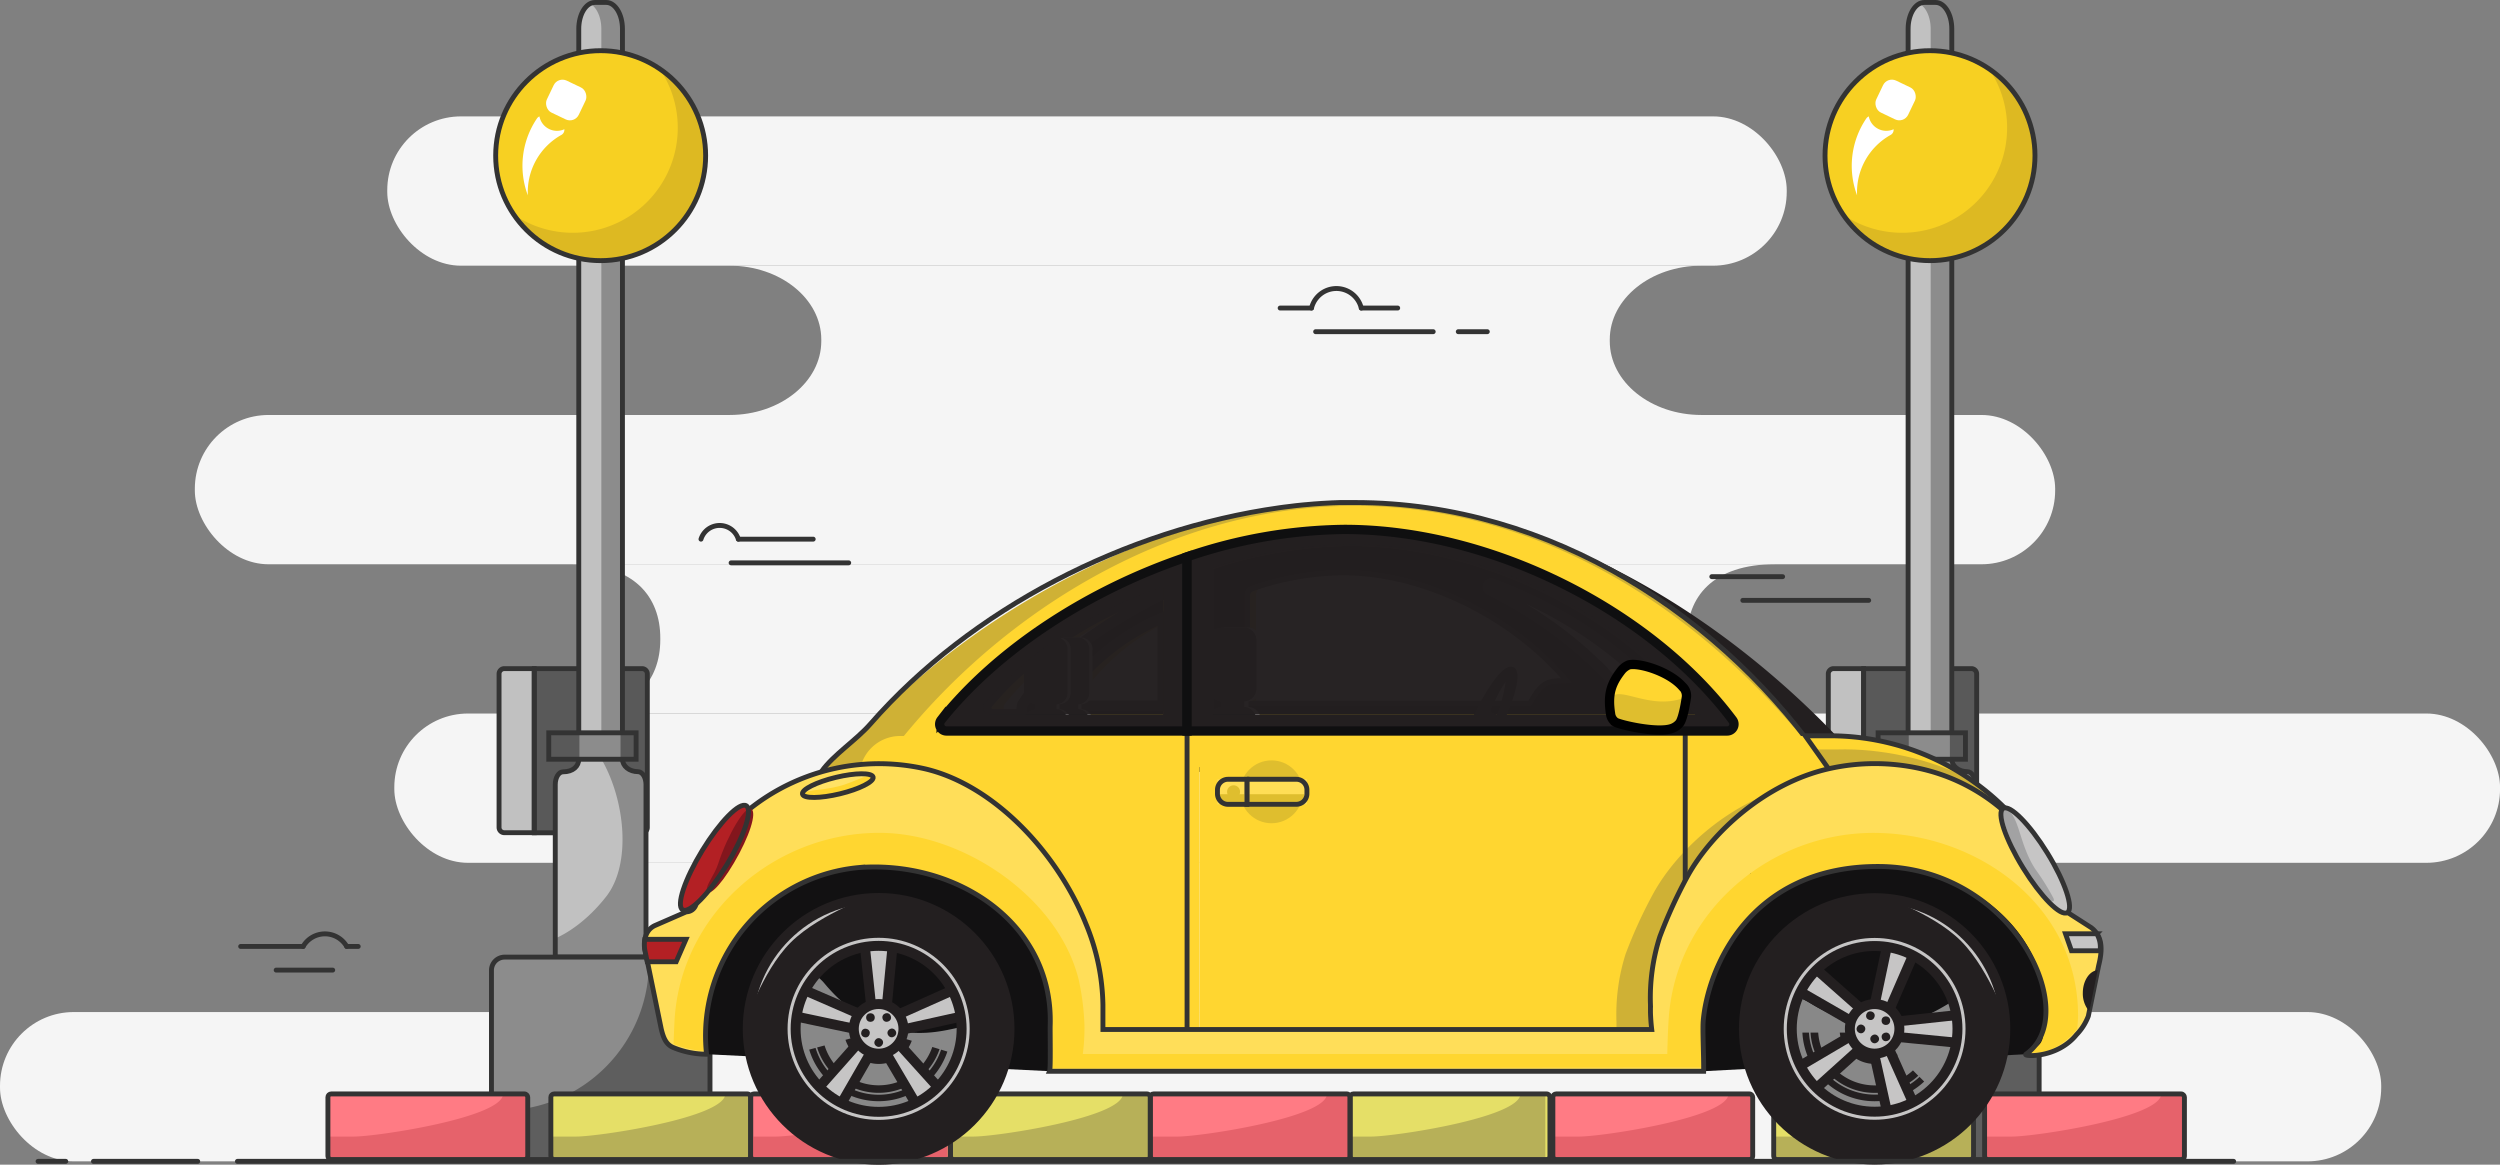 <svg xmlns="http://www.w3.org/2000/svg" viewBox="0 0 510.57 237.86"><rect x="0" y="0" width="510.57" height="237.86" fill="#808080" stroke="none"/><defs><style>.cls-1{fill:#f5f5f5;}.cls-2{fill:#595959;}.cls-3{fill:#c1c1c1;}.cls-26,.cls-28,.cls-31,.cls-33,.cls-35,.cls-36,.cls-4{fill:none;}.cls-36,.cls-4{stroke:#333;}.cls-17,.cls-26,.cls-28,.cls-31,.cls-33,.cls-35,.cls-36,.cls-4{stroke-miterlimit:10;}.cls-5{fill:#8c8c8c;}.cls-6{fill:#f7d022;}.cls-7{fill:#ddb922;}.cls-8{fill:#5e5e5e;}.cls-17,.cls-9{fill:#fff;}.cls-10{fill:#e5df67;}.cls-11{fill:#ff7b84;}.cls-12{fill:#b7b058;}.cls-13{fill:#e6626b;}.cls-14,.cls-29{fill:#231f20;}.cls-15{fill:#cfb135;}.cls-16{fill:#ffd630;}.cls-17,.cls-26,.cls-33,.cls-35{stroke:#231f20;}.cls-17{stroke-width:2.16px;}.cls-18{fill:#ffde59;}.cls-19{fill:#121112;}.cls-20{fill:#c6c5c5;}.cls-21{fill:#a2a2a3;}.cls-22{fill:#b32024;}.cls-23{fill:#83161d;}.cls-24{fill:#ffe266;}.cls-25{fill:#0f0f10;}.cls-26{stroke-width:2.19px;}.cls-27{fill:#1d1d1d;}.cls-28{stroke:#0f0f10;}.cls-28,.cls-31{stroke-width:1.9px;}.cls-29{opacity:0.98;}.cls-30{fill:#dfbe2e;}.cls-31{stroke:#000;}.cls-32{fill:#ffde56;}.cls-33{stroke-width:2.03px;}.cls-34{fill:#888;}.cls-35{stroke-width:2.03px;}.cls-36{stroke-linecap:round;}</style></defs><title>Asset 1</title><g id="Layer_2" data-name="Layer 2"><g id="Layer_1-2" data-name="Layer 1"><rect class="cls-1" y="206.69" width="486.31" height="30.49" rx="15.06" ry="15.06"/><rect class="cls-1" x="80.53" y="145.72" width="430.05" height="30.49" rx="15.06" ry="15.06"/><rect class="cls-1" x="39.79" y="84.75" width="379.93" height="30.49" rx="15.06" ry="15.06"/><path class="cls-1" d="M394.31,206.69H114.79c9.59,0,17.36-6.75,17.36-15.08v-.33c0-8.33-7.78-15.08-17.36-15.08H394.31c-9.59,0-17.36,6.75-17.36,15.08v.33C377,199.94,384.72,206.69,394.31,206.69Z"/><rect class="cls-1" x="79.09" y="23.77" width="285.81" height="30.49" rx="15.06" ry="15.06"/><path class="cls-1" d="M347.49,84.75H149c10.34,0,18.73-6.75,18.73-15.08v-.33c0-8.33-8.39-15.08-18.73-15.08H347.49c-10.35,0-18.73,6.75-18.73,15.08v.33C328.75,78,337.14,84.75,347.49,84.75Z"/><path class="cls-1" d="M362.53,145.72H116.85c12.8,0,18-6.75,18-15.08v-.33c0-8.33-5.21-15.08-18-15.08H362.53c-12.81,0-18,6.75-18,15.08v.33C344.52,139,349.73,145.72,362.53,145.72Z"/><path class="cls-2" d="M132.2,137.63V169a1.08,1.08,0,0,1-1.08,1.08h-22V136.55h22A1.08,1.08,0,0,1,132.2,137.63Z"/><path class="cls-3" d="M109.1,136.55v33.51H103a1.08,1.08,0,0,1-1.08-1.08V137.63a1.08,1.08,0,0,1,1.08-1.08Z"/><path class="cls-4" d="M132.2,137.63V169a1.08,1.08,0,0,1-1.08,1.08h-22V136.55h22A1.08,1.08,0,0,1,132.2,137.63Z"/><path class="cls-4" d="M109.1,136.55v33.51H103a1.08,1.08,0,0,1-1.08-1.08V137.63a1.08,1.08,0,0,1,1.08-1.08Z"/><path class="cls-3" d="M131.93,160.23v35.23H113.4V160.23c0-1.44.71-2.6,1.59-2.6h0c.88,0,3.21-1.16,3.21-2.6V5.9c0-3,1.48-5.4,3.3-5.4h2.32c1.82,0,3.3,2.42,3.3,5.4V155c0,1.44,2.33,2.6,3.21,2.6h0C131.22,157.63,131.93,158.8,131.93,160.23Z"/><path class="cls-5" d="M130.34,157.63h0c-.88,0-3.21-1.16-3.21-2.6V5.9c0-3-1.48-5.4-3.3-5.4h-2.32a2.16,2.16,0,0,0-1,.26c1.33.69,2.3,2.74,2.3,5.15V155c4.91,8.45,6.17,21.47,1,28.09s-10.44,8.56-10.44,8.56v3.79h18.53V160.23C131.93,158.8,131.22,157.63,130.34,157.63Z"/><path class="cls-4" d="M131.93,160.23v35.23H113.4V160.23c0-1.44.71-2.6,1.59-2.6h0c2.07,0,3.21-1.16,3.21-2.6V5.9c0-3,1.48-5.4,3.3-5.4h2.32c1.82,0,3.3,2.42,3.3,5.4V155c0,1.44,1.36,2.6,3.21,2.6h0C131.22,157.63,131.93,158.8,131.93,160.23Z"/><circle class="cls-6" cx="122.67" cy="31.79" r="21.44"/><path class="cls-7" d="M134.72,14.06a21.44,21.44,0,0,1-29.78,29.78,21.44,21.44,0,1,0,29.78-29.78Z"/><circle class="cls-4" cx="122.67" cy="31.79" r="21.44"/><path class="cls-5" d="M145,198.17V236.8H100.37V198.17a2.7,2.7,0,0,1,2.7-2.7h39.18A2.7,2.7,0,0,1,145,198.17Z"/><path class="cls-8" d="M142.26,195.46h-9.73v1.08a30.27,30.27,0,0,1-30.27,30.27h-1.89v10H145V198.17A2.7,2.7,0,0,0,142.26,195.46Z"/><path class="cls-4" d="M145,198.17V236.8H100.37V198.17a2.7,2.7,0,0,1,2.7-2.7h39.18A2.7,2.7,0,0,1,145,198.17Z"/><rect class="cls-5" x="112.07" y="149.66" width="17.84" height="5.4"/><rect class="cls-2" x="112.07" y="149.66" width="6.26" height="5.4"/><rect class="cls-2" x="126.73" y="149.66" width="3.13" height="5.4"/><rect class="cls-4" x="112.07" y="149.66" width="17.84" height="5.4"/><rect class="cls-9" x="112.02" y="16.82" width="7.23" height="7.23" rx="2" ry="2" transform="translate(20.17 -47.95) rotate(25.59)"/><path class="cls-9" d="M112.17,26.36h0a3.61,3.61,0,0,1-2-2.59,1.2,1.2,0,0,0-.52.44A17.23,17.23,0,0,0,107.8,39.9a13.37,13.37,0,0,1,6.88-12.36,1.2,1.2,0,0,0,.58-1.15A3.61,3.61,0,0,1,112.17,26.36Z"/><path class="cls-2" d="M403.69,137.63V169a1.08,1.08,0,0,1-1.08,1.08h-22V136.55h22A1.08,1.08,0,0,1,403.69,137.63Z"/><path class="cls-3" d="M380.59,136.55v33.51h-6.12a1.08,1.08,0,0,1-1.08-1.08V137.63a1.08,1.08,0,0,1,1.08-1.08Z"/><path class="cls-4" d="M403.69,137.63V169a1.08,1.08,0,0,1-1.08,1.08h-22V136.55h22A1.08,1.08,0,0,1,403.69,137.63Z"/><path class="cls-4" d="M380.59,136.55v33.51h-6.12a1.08,1.08,0,0,1-1.08-1.08V137.63a1.08,1.08,0,0,1,1.08-1.08Z"/><path class="cls-3" d="M403.42,160.23v35.23H384.89V160.23c0-1.44.71-2.6,1.59-2.6h0c.88,0,3.21-1.16,3.21-2.6V5.9c0-3,1.48-5.4,3.3-5.4h2.32c1.82,0,3.3,2.42,3.3,5.4V155c0,1.44,2.33,2.6,3.21,2.6h0C402.71,157.63,403.42,158.8,403.42,160.23Z"/><path class="cls-5" d="M401.83,157.63h0c-.88,0-3.21-1.16-3.21-2.6V5.9c0-3-1.48-5.4-3.3-5.4H393a2.16,2.16,0,0,0-1,.26c1.33.69,2.3,2.74,2.3,5.15V155c4.91,8.45,6.17,21.47,1,28.09s-10.44,8.56-10.44,8.56v3.79h18.53V160.23C403.42,158.8,402.71,157.63,401.83,157.63Z"/><path class="cls-4" d="M403.42,160.23v35.23H384.89V160.23c0-1.44.71-2.6,1.59-2.6h0c2.07,0,3.21-1.16,3.21-2.6V5.9c0-3,1.48-5.4,3.3-5.4h2.32c1.82,0,3.3,2.42,3.3,5.4V155c0,1.44,1.36,2.6,3.21,2.6h0C402.71,157.63,403.42,158.8,403.42,160.23Z"/><circle class="cls-6" cx="394.16" cy="31.79" r="21.44"/><path class="cls-7" d="M406.21,14.06a21.44,21.44,0,0,1-29.78,29.78,21.44,21.44,0,1,0,29.78-29.78Z"/><circle class="cls-4" cx="394.16" cy="31.79" r="21.44"/><path class="cls-5" d="M416.45,198.17V236.8H371.86V198.17a2.7,2.7,0,0,1,2.7-2.7h39.18A2.7,2.7,0,0,1,416.45,198.17Z"/><path class="cls-8" d="M413.75,195.46H404v1.08a30.27,30.27,0,0,1-30.27,30.27h-1.89v10h44.59V198.17A2.7,2.7,0,0,0,413.75,195.46Z"/><path class="cls-4" d="M416.45,198.17V236.8H371.86V198.17a2.7,2.7,0,0,1,2.7-2.7h39.18A2.7,2.7,0,0,1,416.45,198.17Z"/><rect class="cls-5" x="383.56" y="149.66" width="17.84" height="5.4"/><rect class="cls-2" x="383.56" y="149.66" width="6.26" height="5.4"/><rect class="cls-2" x="398.22" y="149.66" width="3.13" height="5.4"/><rect class="cls-4" x="383.56" y="149.66" width="17.84" height="5.4"/><rect class="cls-9" x="383.51" y="16.82" width="7.23" height="7.23" rx="2" ry="2" transform="translate(46.81 -165.22) rotate(25.59)"/><path class="cls-9" d="M383.66,26.36h0a3.61,3.61,0,0,1-2-2.59,1.2,1.2,0,0,0-.52.44,17.23,17.23,0,0,0-1.87,15.69,13.37,13.37,0,0,1,6.88-12.36,1.2,1.2,0,0,0,.58-1.15A3.61,3.61,0,0,1,383.66,26.36Z"/><rect class="cls-10" x="112.5" y="223.41" width="40.81" height="13.39" rx="0.66" ry="0.66"/><rect class="cls-11" x="153.3" y="223.41" width="40.81" height="13.39" rx="0.66" ry="0.66"/><path class="cls-12" d="M152.74,223.41h-4.62c0,4.81-25.69,8.71-30.5,8.71h-5.26v4.25a.43.43,0,0,0,.43.43h40a.43.43,0,0,0,.43-.43V223.84A.43.43,0,0,0,152.74,223.41Z"/><rect class="cls-10" x="194.11" y="223.41" width="40.81" height="13.39" rx="0.66" ry="0.66"/><rect class="cls-11" x="234.92" y="223.41" width="40.81" height="13.39" rx="0.66" ry="0.66"/><rect class="cls-10" x="275.73" y="223.41" width="40.81" height="13.39" rx="0.66" ry="0.66"/><rect class="cls-11" x="317.14" y="223.41" width="40.81" height="13.39" rx="0.66" ry="0.66"/><rect class="cls-4" x="112.5" y="223.41" width="40.81" height="13.39" rx="0.66" ry="0.66"/><path class="cls-13" d="M193.55,223.41h-4.62c0,4.81-25.69,8.71-30.5,8.71h-5.26v4.25a.43.43,0,0,0,.43.43h40a.43.43,0,0,0,.43-.43V223.84A.43.43,0,0,0,193.55,223.41Z"/><path class="cls-12" d="M233.93,223.41h-4.62c0,4.81-25.69,8.71-30.5,8.71h-5.26v4.25a.43.43,0,0,0,.43.43h40a.43.43,0,0,0,.43-.43V223.84A.43.43,0,0,0,233.93,223.41Z"/><path class="cls-12" d="M315.12,223.41H310.5c0,4.81-25.69,8.71-30.5,8.71h-5.26v4.25a.43.43,0,0,0,.43.43h40a.43.43,0,0,0,.43-.43V223.84A.43.43,0,0,0,315.12,223.41Z"/><path class="cls-13" d="M275.59,223.41H271c0,4.81-25.69,8.71-30.5,8.71h-5.26v4.25a.43.43,0,0,0,.43.43h40a.43.43,0,0,0,.43-.43V223.84A.43.43,0,0,0,275.59,223.41Z"/><path class="cls-13" d="M357.63,223.41H353c0,4.81-25.69,8.71-30.5,8.71h-5.26v4.25a.43.43,0,0,0,.43.43h40a.43.43,0,0,0,.43-.43V223.84A.43.43,0,0,0,357.63,223.41Z"/><rect class="cls-4" x="153.3" y="223.41" width="40.81" height="13.39" rx="0.66" ry="0.66"/><rect class="cls-4" x="194.11" y="223.41" width="40.81" height="13.39" rx="0.66" ry="0.66"/><rect class="cls-4" x="234.92" y="223.41" width="40.81" height="13.39" rx="0.66" ry="0.66"/><rect class="cls-4" x="275.73" y="223.41" width="40.81" height="13.39" rx="0.66" ry="0.66"/><rect class="cls-11" x="405.31" y="223.41" width="40.81" height="13.39" rx="0.66" ry="0.66"/><path class="cls-13" d="M446,223.41h-4.62c0,4.81-25.69,8.71-30.5,8.71H405.6v4.25a.43.43,0,0,0,.43.43h40a.43.43,0,0,0,.43-.43V223.84A.43.43,0,0,0,446,223.41Z"/><rect class="cls-4" x="405.31" y="223.41" width="40.81" height="13.39" rx="0.66" ry="0.66"/><rect class="cls-4" x="317.14" y="223.41" width="40.81" height="13.39" rx="0.66" ry="0.66"/><rect class="cls-10" x="362.24" y="223.41" width="40.81" height="13.39" rx="0.66" ry="0.66"/><rect class="cls-11" x="66.97" y="223.41" width="40.81" height="13.39" rx="0.66" ry="0.66"/><path class="cls-12" d="M402.81,223.41h-4.62c0,4.81-25.69,8.71-30.5,8.71h-5.26v4.25a.43.43,0,0,0,.43.43h40a.43.43,0,0,0,.43-.43V223.84A.43.43,0,0,0,402.81,223.41Z"/><path class="cls-13" d="M107.36,223.41h-4.62c0,4.81-25.69,8.71-30.5,8.71H67v4.25a.43.43,0,0,0,.43.43h40a.43.43,0,0,0,.43-.43V223.84A.43.43,0,0,0,107.36,223.41Z"/><rect class="cls-4" x="362.24" y="223.41" width="40.81" height="13.39" rx="0.66" ry="0.66"/><rect class="cls-4" x="66.97" y="223.41" width="40.81" height="13.39" rx="0.66" ry="0.66"/><path class="cls-14" d="M276.75,102.63l-2.08,0V116.4l1.34,0c17,0,35.33,9.77,45.95,23.27h-2.64c-2.62-.08-3.72,1.05-5.61,4.53h-39V157H381.12C355.42,127.29,316.82,102.63,276.75,102.63Zm58.37,43.31c-6.81-10.27-17.52-19.25-29.77-25.47a.69.69,0,0,1,.55-1.27c15,5.72,28.47,15.38,36.51,26.74Z"/><path class="cls-15" d="M276.75,102.63c-.69,0-1.39,0-2.08,0v0l-1,0-1.59.06-2.17.12-1.57.11-2.28.2-1.34.14q-1.38.15-2.76.34l-.63.09c-31.54,4.42-64.11,23.21-84.89,45.55-3,3.19-6.25,4.94-8.67,8.31L274.67,157h98.62C352.48,126.13,316.83,102.63,276.75,102.63Zm-36.51,41.55h-17a2.07,2.07,0,0,1-1.7-3.28,45.84,45.84,0,0,1,18.68-14.77Zm0-22.85c-9.67,4.9-22.08,12.9-27.9,22.35-.56.9,0,2.25.84,2.25h-6.86a1.39,1.39,0,0,1-1.09-2.25c8.22-10.23,21.2-18.75,35-23.5Zm79.08,18.32c-2.62-.08-3.72,1.05-5.61,4.53H257.86a1.39,1.39,0,0,1-1.39-1.39V121.63a2.08,2.08,0,0,1,1.38-2A55.75,55.75,0,0,1,276,116.38c17,0,35.33,9.77,45.95,23.27Zm15.81,6.28c-6.81-10.27-17.52-19.25-29.77-25.47a.69.69,0,0,1,.55-1.27c15,5.72,28.47,15.38,36.51,26.74Z"/><path class="cls-16" d="M276.5,103.31c-38.17,0-74.87,22.82-97.06,53.72H373.29C347.1,122.89,313.2,103.31,276.5,103.31Zm-36.26,40.87h-17a2.07,2.07,0,0,1-1.7-3.28,45.84,45.84,0,0,1,18.68-14.77Zm0-22.85c-9.67,4.9-22.08,12.9-27.9,22.35-.56.9,0,2.25.84,2.25h-6.86a1.39,1.39,0,0,1-1.09-2.25c8.22-10.23,21.2-18.75,35-23.5Zm79.08,18.32c-2.62-.08-3.72,1.05-5.61,4.53H257.86a1.39,1.39,0,0,1-1.39-1.39V121.63a2.08,2.08,0,0,1,1.38-2A55.75,55.75,0,0,1,276,116.38c17,0,35.33,9.77,45.95,23.27Zm15.81,6.28c-6.81-10.27-17.52-19.25-29.77-25.47a.69.69,0,0,1,.55-1.27c15,5.72,28.47,15.38,36.51,26.74Z"/><path class="cls-4" d="M276.75,102.63c-.69,0-1.39,0-2.08,0v0l-1,0-1.59.06-2.17.12-1.57.11-2.28.2-1.34.14q-1.38.15-2.76.34l-.63.09c-31.42,4.4-63,20.65-83.55,44.14-2.94,3.37-7.53,6.26-10,9.72L274.67,157h98.62C352.48,126.13,316.83,102.63,276.75,102.63Z"/><path class="cls-16" d="M245,150.31v60.11H172.24l3.27-51.78a8.33,8.33,0,0,1,8.33-8.33Z"/><polygon class="cls-16" points="373.45 157.03 368.7 210.42 344.16 210.42 344.16 150.31 368.43 150.31 373.45 157.03"/><path class="cls-16" d="M424.38,201l-19,9.43H368.7L373.45,157l-4.77-6.73h5A50.68,50.68,0,0,1,424.38,201Z"/><path class="cls-15" d="M373.45,157l-3.33-3.94h5c18.49-.56,35.88,9.33,29.46,10.64C400.36,164.61,373.45,157,373.45,157Z"/><path class="cls-4" d="M424.38,201l-19,9.43H368.7L373.45,157l-4.77-6.73h5A50.68,50.68,0,0,1,424.38,201Z"/><path class="cls-17" d="M341.61,186.17c-.39.85-.76,1.69-1.1,2.55"/><rect class="cls-16" x="245.03" y="146.95" width="99.13" height="63.47"/><path class="cls-15" d="M340.9,212c-.15,1.85-10.51,1.76-10.51,1.76-.14-1.14-.22-2.3-.26-3.47,0-.51,0-1,0-1.54A41,41,0,0,1,332,194.81a98.09,98.09,0,0,1,5.71-12.45c4.88-8.8,15.79-18.91,28.8-21.86C369.54,159.82,340.9,212,340.9,212Z"/><rect class="cls-4" x="242.43" y="146.95" width="101.74" height="63.47"/><path class="cls-18" d="M428.61,197.17l-2.12,10.36a11,11,0,0,1-2.41,3.78c-4,4.94-10.34,4.8-10.34,4,0-22.6-64.11-28.07-65.9-6.77-.15,1.85.14,7.57.09,10.24H214.36c.24-.55.12-8.15.12-9.33,0-22.6-68.39-15.44-70.18,5.86a17.77,17.77,0,0,1-6.75-1.35c-1.5-.6-2.06-1.94-2.51-3.83L131.73,194c-.36-2.29.28-4.2,2.07-5l6.37-2.78a2.06,2.06,0,0,0,1.94-1.42c1.42-4.21.72-8.14,3.33-11.64A42.4,42.4,0,0,1,188.84,157c13,3,25.41,15.2,31.84,29.14.39.85.76,1.69,1.1,2.55a44.85,44.85,0,0,1,3.47,16.56c0,.51,0,3.82,0,5H337.33c-.14-1.14-.22-2.3-.26-3.47,0-.51,0-1,0-1.54a41,41,0,0,1,1.91-13.93,98.09,98.09,0,0,1,5.71-12.45c4.88-8.8,15.79-18.91,28.8-21.86a42.67,42.67,0,0,1,18.8,0c14.91,3.38,25.62,14.86,30,29.37l4.78,3.07C429.32,191.16,429.48,193.7,428.61,197.17Z"/><polygon class="cls-19" points="144.3 215.3 214.36 218.77 219.42 199.55 195.87 175.77 161.62 175.77 143.57 194.13 144.3 215.3"/><polygon class="cls-19" points="413.75 215.3 347.93 218.77 343.17 204.35 357.48 178.35 397.89 174.5 422.67 200.88 418.61 213.61 413.75 215.3"/><path class="cls-16" d="M382.61,170.1c-21.14,0-40,16-41.77,37.31-.15,1.85-.28,5.17-.33,7.84H221.14a41.6,41.6,0,0,0,.34-5.77,51.43,51.43,0,0,0-1.14-9.23c-4-16.78-23.44-30.16-40.74-30.16-21.14,0-40,16-41.77,37.31-.13,1.56-.27,5.82-.27,5.82.94.46,5.37,1.76,6.65,1.24,0-.52-.07-1.21-.07-2.25,0-1.84.3-3.51.42-5.4,1.08-17,17.22-29.88,34.86-29.88s34.78,12.91,35,29.9c.06,4.06,0,5.38,0,8.46l-.17,2.93L348,218l-.26-2.73a59.67,59.67,0,0,1,.28-8.48c1.49-17.06,17.22-29.88,34.86-29.88s34.86,11.78,34.86,29.88a36.83,36.83,0,0,1-.5,4.86c-.33,2-1.47,2.11-3,3.37a15.11,15.11,0,0,0,4.21-.52,13.62,13.62,0,0,0,5.77-4.37l-.12,1.17h0c.18-1.57.3-3.09.3-3.89C424.38,184.82,403.76,170.1,382.61,170.1Z"/><path class="cls-4" d="M428.61,197.17l-2.12,10.36a11,11,0,0,1-2.41,3.78c-4,4.94-11,4.45-10.34,4,11.63-8.06-2.43-38.26-30.08-38.35-26.39-.09-34.93,20.91-35.82,31.58-.15,1.85.14,7.57.09,10.24H214.36c.24-.55.08-8.15.12-9.33.68-20.89-19.07-33.79-39.1-32.27A34.47,34.47,0,0,0,144.3,215.3a17.77,17.77,0,0,1-6.75-1.35c-1.5-.6-2.06-1.94-2.51-3.83L131.73,194c-.36-2.29.28-4.2,2.07-5l6.37-2.78a2.06,2.06,0,0,0,1.94-1.42c1.42-4.21.72-8.14,3.33-11.64A42.4,42.4,0,0,1,188.84,157c13,3,25.41,15.2,31.84,29.14.39.85.76,1.69,1.1,2.55a44.85,44.85,0,0,1,3.47,16.56c0,.51,0,3.82,0,5H337.33c-.14-1.14-.22-2.3-.26-3.47,0-.51,0-1,0-1.54a41,41,0,0,1,1.91-13.93,98.09,98.09,0,0,1,5.71-12.45c4.88-8.8,15.79-18.91,28.8-21.86a42.67,42.67,0,0,1,18.8,0c14.91,3.38,25.62,14.86,30,29.37l4.78,3.07C429.32,191.16,429.48,193.7,428.61,197.17Z"/><ellipse class="cls-20" cx="415.66" cy="175.77" rx="2.91" ry="12.5" transform="translate(-30.43 244.14) rotate(-31.64)"/><path class="cls-21" d="M415.66,177.49a49.77,49.77,0,0,1,3.69,5.9c.71,1.57-2.06.57-5.08-4.34s-7.66-16.84-4-13.48C412.53,167.67,412.53,172.65,415.66,177.49Z"/><ellipse class="cls-4" cx="415.66" cy="175.77" rx="2.91" ry="12.5" transform="translate(-30.43 244.14) rotate(-31.64)"/><ellipse class="cls-22" cx="146.82" cy="175.77" rx="12.5" ry="2.91" transform="matrix(0.52, -0.85, 0.85, 0.52, -79.84, 208.58)"/><path class="cls-23" d="M146.66,176.43c1.93-5.94,5.54-12,6.76-11.24s-.36,5.67-3.53,11.05-5.46,7-5.56,5.57C144.25,180.57,145.91,178.75,146.66,176.43Z"/><ellipse class="cls-4" cx="146.82" cy="175.77" rx="12.5" ry="2.91" transform="matrix(0.52, -0.85, 0.85, 0.52, -79.84, 208.58)"/><ellipse class="cls-24" cx="171.11" cy="160.43" rx="7.42" ry="1.73" transform="translate(-32.83 44.57) rotate(-13.55)"/><path class="cls-16" d="M171.11,160.62c-4,1-7.23.48-7,2,.07.53,3.45.15,7.44-.81s7.11-2.15,7-2.67C178.06,157.24,175.09,159.66,171.11,160.62Z"/><ellipse class="cls-4" cx="171.11" cy="160.43" rx="7.42" ry="1.73" transform="translate(-32.83 44.57) rotate(-13.55)"/><path class="cls-25" d="M237.52,145.93v-1.75H220.14a2.07,2.07,0,0,1-1.74-3.28,46.77,46.77,0,0,1,19.13-14.77v-4.8c-9.9,4.9-22.6,12.9-28.56,22.35-.57.9-.05,2.25.86,2.25"/><path class="cls-25" d="M201.37,144.61v0Z"/><path class="cls-26" d="M318.49,139.65h2.7c-10.87-13.5-29.62-23.27-47-23.27a58.3,58.3,0,0,0-18.59,3.29,2.08,2.08,0,0,0-1.41,2v21.17a1.41,1.41,0,0,0,1.42,1.39h57.18C314.68,140.71,315.8,139.57,318.49,139.65Z"/><path class="cls-26" d="M209.82,145.93c-.91,0-1.43-1.34-.86-2.25,6-9.46,18.66-17.45,28.56-22.35v-1.14c-14.14,4.75-27.43,13.27-35.85,23.5a1.39,1.39,0,0,0,1.12,2.25Z"/><path class="cls-26" d="M237.52,126.13v18.05H220.14a2.07,2.07,0,0,1-1.74-3.28A46.77,46.77,0,0,1,237.52,126.13Z"/><path class="cls-25" d="M275.75,111.48a92.47,92.47,0,0,0-28,4.69v29.76h98.49C332.17,126.37,302.82,111.48,275.75,111.48Zm42.74,28.17c-2.69-.08-3.8,1.05-5.74,4.53H255.56a1.41,1.41,0,0,1-1.42-1.39V121.63a2.08,2.08,0,0,1,1.41-2,58.3,58.3,0,0,1,18.59-3.29c17.42,0,36.18,9.77,47,23.27Zm-14.3-19.19a.7.7,0,0,1,.56-1.27c15.38,5.72,29.15,15.38,37.38,26.74h-7.46C327.7,135.66,316.73,126.68,304.19,120.47Z"/><path class="cls-26" d="M304.19,120.47c12.54,6.21,23.51,15.19,30.48,25.47h7.46c-8.23-11.36-22-21-37.38-26.74A.7.7,0,0,0,304.19,120.47Z"/><path class="cls-9" d="M255.09,143.24a2.67,2.67,0,0,0,2.34-2.91v-9.28a2.66,2.66,0,0,0-2.34-2.91H250a2.66,2.66,0,0,0-2.34,2.91v9.28a2.67,2.67,0,0,0,2.34,2.91h.14v1.15H250a2.66,2.66,0,0,0-2.34,2.9v2h9.81v-2a2.66,2.66,0,0,0-2.34-2.9H255v-1.15Z"/><path class="cls-27" d="M254.24,143.24a2.67,2.67,0,0,0,2.34-2.91v-9.28a2.66,2.66,0,0,0-2.34-2.91H249.1a2.66,2.66,0,0,0-2.34,2.91v9.28a2.67,2.67,0,0,0,2.34,2.91h.14v1.15h-.14a2.66,2.66,0,0,0-2.34,2.9v2h9.81v-2a2.66,2.66,0,0,0-2.34-2.9h-.14v-1.15Z"/><path class="cls-9" d="M221,143.83a2.4,2.4,0,0,0,2.11-2.63v-8.37a2.4,2.4,0,0,0-2.11-2.63h-4.64a2.4,2.4,0,0,0-2.11,2.63v8.37a2.4,2.4,0,0,0,2.11,2.63h.13v1h-.13a2.4,2.4,0,0,0-2.11,2.62v1.76h8.85v-1.76a2.4,2.4,0,0,0-2.11-2.62h-.13v-1Z"/><path class="cls-27" d="M220.34,143.83a2.4,2.4,0,0,0,2.11-2.63v-8.37a2.4,2.4,0,0,0-2.11-2.63h-4.64a2.4,2.4,0,0,0-2.11,2.63v8.37a2.4,2.4,0,0,0,2.11,2.63h.13v1h-.13a2.4,2.4,0,0,0-2.11,2.62v1.76h8.85v-1.76a2.4,2.4,0,0,0-2.11-2.62h-.13v-1Z"/><path class="cls-9" d="M216.56,143.83a2.4,2.4,0,0,0,2.11-2.63v-8.37a2.4,2.4,0,0,0-2.11-2.63h-4.64a2.4,2.4,0,0,0-2.11,2.63v8.37a2.4,2.4,0,0,0,2.11,2.63H212v1h-.13a2.4,2.4,0,0,0-2.11,2.62v1.76h8.85v-1.76a2.4,2.4,0,0,0-2.11-2.62h-.13v-1Z"/><path class="cls-27" d="M215.92,143.83A2.4,2.4,0,0,0,218,141.2v-8.37a2.4,2.4,0,0,0-2.11-2.63h-4.64a2.4,2.4,0,0,0-2.11,2.63v8.37a2.4,2.4,0,0,0,2.11,2.63h.13v1h-.13a2.4,2.4,0,0,0-2.11,2.62v1.76H218v-1.76a2.4,2.4,0,0,0-2.11-2.62h-.13v-1Z"/><path class="cls-14" d="M193.33,149.29h49.1V113.73c-19.94,6.69-38.64,18.81-50.23,33.32A1.39,1.39,0,0,0,193.33,149.29Zm44.19-3.36H202.79a1.39,1.39,0,0,1-1.12-2.25c8.42-10.23,21.71-18.75,35.85-23.49Z"/><path class="cls-28" d="M193.33,149.29h49.1V113.73c-19.94,6.69-38.64,18.81-50.23,33.32A1.39,1.39,0,0,0,193.33,149.29Z"/><path class="cls-14" d="M309.07,136.28c-2.74-1.24-7.65,8.88-8.2,10a1,1,0,0,0,.12,1.06c.74,1,3.95,1.92,4.75,1.92h.07a.76.76,0,0,0,.65-.43C307,147.71,311.8,137.53,309.07,136.28Zm-1.56,2.92a27.21,27.21,0,0,1-1.8,6.72,5.78,5.78,0,0,1-1.33-.63A27,27,0,0,1,307.51,139.2Z"/><path class="cls-14" d="M339.16,137.71c.27.26.53.53.79.8v-.8Z"/><path class="cls-14" d="M274.58,108.12a102.36,102.36,0,0,0-32.15,5.6v35.57H352.71a1.39,1.39,0,0,0,1.15-2.21C337.19,124.8,304.65,108.12,274.58,108.12Zm-26.85,37.81V116.17a92.56,92.56,0,0,1,28-4.69c23.12,0,47.92,10.86,63.4,26.22h.79v.8a64.27,64.27,0,0,1,6.28,7.43Z"/><path class="cls-28" d="M274.58,108.12a102.36,102.36,0,0,0-32.15,5.6v35.57H352.71a1.39,1.39,0,0,0,1.15-2.21C337.19,124.8,304.65,108.12,274.58,108.12Z"/><path class="cls-25" d="M318.49,139.65c-3-.09-4,1.33-6.47,5.87l13.65,0v-5.9Z"/><path class="cls-29" d="M347.24,145.93H247.73V115.86A93.43,93.43,0,0,1,276,111.13C303.39,111.13,333,126.16,347.24,145.93Z"/><path class="cls-16" d="M341.27,148.83c-3.07.93-10.47-.81-11.35-1.35a2.38,2.38,0,0,1-1-1.72c-.63-4.09.17-6.22,2.23-8.86a3.79,3.79,0,0,1,1.47-1.1c2-.55,8.19,1.27,10.94,4.37a2.56,2.56,0,0,1,.86,2.14s-.56,4.22-1.38,5.35A3.59,3.59,0,0,1,341.27,148.83Z"/><path class="cls-30" d="M341.27,148.83c-3.07.93-10.47-.81-11.35-1.35a2.36,2.36,0,0,1-1-1.72c-1.31-8.84,6.9.33,15.5-3.46a20.54,20.54,0,0,1-1.38,5.35A2.89,2.89,0,0,1,341.27,148.83Z"/><path class="cls-31" d="M341.27,148.83c-3.07.93-10.47-.81-11.35-1.35a2.38,2.38,0,0,1-1-1.72c-.63-4.09.17-6.22,2.23-8.86a3.79,3.79,0,0,1,1.47-1.1c2-.55,8.19,1.27,10.94,4.37a2.56,2.56,0,0,1,.86,2.14s-.56,4.22-1.38,5.35A3.59,3.59,0,0,1,341.27,148.83Z"/><path class="cls-29" d="M237.52,119.75v26.19H202.2a1.41,1.41,0,0,1-1.14-2.29C209.62,133.25,223.14,124.58,237.52,119.75Z"/><circle class="cls-30" cx="259.68" cy="161.71" r="6.42"/><rect class="cls-32" x="254.65" y="159.15" width="12.26" height="5.12"/><rect class="cls-30" x="255.17" y="162.2" width="11.17" height="2.08"/><path class="cls-4" d="M254.65,159.15h10.1a2.16,2.16,0,0,1,2.16,2.16v.79a2.16,2.16,0,0,1-2.16,2.16h-10.1a0,0,0,0,1,0,0v-5.12a0,0,0,0,1,0,0Z"/><rect class="cls-32" x="248.63" y="159.15" width="6.02" height="5.12"/><rect class="cls-30" x="249.1" y="162.2" width="5.03" height="2.08"/><path class="cls-4" d="M250.8,159.15h3.85a0,0,0,0,1,0,0v5.12a0,0,0,0,1,0,0H250.8a2.16,2.16,0,0,1-2.16-2.16v-.79A2.16,2.16,0,0,1,250.8,159.15Z"/><circle class="cls-30" cx="251.93" cy="161.71" r="1.33"/><path class="cls-22" d="M140.09,191.84l-2,4.58h-5.91l-.5-2.45a6.67,6.67,0,0,1,0-2.13Z"/><path class="cls-4" d="M140.09,191.84l-2,4.58h-5.91l-.5-2.45a6.67,6.67,0,0,1,0-2.13Z"/><path class="cls-20" d="M428.9,194.17h-5.85l-1.22-3.47h6.39A5.46,5.46,0,0,1,428.9,194.17Z"/><path class="cls-4" d="M428.9,194.17h-5.85l-1.22-3.47h6.39A5.46,5.46,0,0,1,428.9,194.17Z"/><path class="cls-14" d="M428.41,198.12l-1.72,8.42a5.5,5.5,0,0,1-1.32-3.75C425.37,200.32,426.71,198.29,428.41,198.12Z"/><circle class="cls-14" cx="179.44" cy="210.12" r="26.73"/><path class="cls-20" d="M153.32,204.81c2.07-10.5,10-18.45,20.82-20.82,5.31-1.17-6.31,2.19-12.61,8.44S152.28,210,153.32,204.81Z"/><circle class="cls-33" cx="179.44" cy="210.12" r="26.73"/><circle class="cls-19" cx="179.44" cy="210.12" r="19.61"/><path class="cls-34" d="M199,210.12a19.61,19.61,0,1,1-39.21,0c0-3.38,3-16,8.62-9.24C183.38,218.74,199,206.68,199,210.12Z"/><path class="cls-14" d="M184.93,212.17a5.86,5.86,0,0,1-11-.15l-1.26.34a7.16,7.16,0,0,0,13.54.19Z"/><path class="cls-14" d="M190.4,213.82a11.57,11.57,0,0,1-22-.31l-1.52.41a13.14,13.14,0,0,0,25,.35Z"/><path class="cls-14" d="M192.2,214.37a13.45,13.45,0,0,1-25.64-.36l-1.3.35a14.8,14.8,0,0,0,28.22.4Z"/><polygon class="cls-20" points="181 206.57 178.04 206.59 176.39 191.03 182.5 191 181 206.57"/><polygon class="cls-20" points="176.56 207.54 175.66 210.36 160.34 207.12 162.2 201.3 176.56 207.54"/><polygon class="cls-20" points="176.1 212.07 178.5 213.79 170.69 227.35 165.73 223.79 176.1 212.07"/><polygon class="cls-20" points="180.26 213.9 182.65 212.15 193.13 223.76 188.21 227.38 180.26 213.9"/><polygon class="cls-20" points="183.29 210.5 182.36 207.69 196.65 201.31 198.57 207.11 183.29 210.5"/><polygon class="cls-33" points="181 206.57 178.04 206.59 176.39 191.03 182.5 191 181 206.57"/><polygon class="cls-33" points="176.56 207.54 175.66 210.36 160.34 207.12 162.2 201.3 176.56 207.54"/><polygon class="cls-33" points="176.1 212.07 178.5 213.79 170.69 227.35 165.73 223.79 176.1 212.07"/><polygon class="cls-33" points="180.26 213.9 182.65 212.15 193.13 223.76 188.21 227.38 180.26 213.9"/><polygon class="cls-33" points="183.29 210.5 182.36 207.69 196.65 201.31 198.57 207.11 183.29 210.5"/><path class="cls-20" d="M179.44,190.51A19.61,19.61,0,1,0,199,210.12,19.61,19.61,0,0,0,179.44,190.51Zm0,36.56a17,17,0,1,1,17-17A17,17,0,0,1,179.44,227.07Z"/><circle class="cls-33" cx="179.44" cy="210.12" r="19.61"/><circle class="cls-20" cx="179.44" cy="210.12" r="5.07"/><circle class="cls-33" cx="179.44" cy="210.12" r="5.07"/><circle class="cls-14" cx="177.77" cy="207.81" r="0.88"/><circle class="cls-14" cx="176.76" cy="210.98" r="0.88" transform="translate(-78.52 313.89) rotate(-72)"/><circle class="cls-14" cx="179.46" cy="212.92" r="0.88" transform="translate(-98.28 232.95) rotate(-54)"/><circle class="cls-14" cx="182.14" cy="210.95" r="0.88" transform="translate(-89.21 147.35) rotate(-36)"/><circle class="cls-14" cx="181.09" cy="207.8" r="0.88" transform="translate(-55.35 66.13) rotate(-18)"/><circle class="cls-33" cx="179.44" cy="210.12" r="16.95"/><circle class="cls-14" cx="382.85" cy="210.12" r="26.69"/><path class="cls-20" d="M388.15,184c10.48,2.07,18.42,10,20.79,20.79,1.17,5.3-2.18-6.3-8.43-12.59S382.92,183,388.15,184Z"/><circle class="cls-35" cx="382.85" cy="210.12" r="26.69"/><circle class="cls-19" cx="382.85" cy="210.12" r="19.58"/><path class="cls-34" d="M401.45,204a19.58,19.58,0,0,1-37.19,12.23c-1.06-3.21-2.15-16.08,5.29-11.45C389.28,217.06,400.38,200.74,401.45,204Z"/><path class="cls-14" d="M386.65,214.57a5.85,5.85,0,0,1-9.6-3.69h-1.32a7.15,7.15,0,0,0,11.84,4.61Z"/><path class="cls-14" d="M390.68,218.6a11.54,11.54,0,0,1-19.35-7.72h-1.57a13.11,13.11,0,0,0,22,8.82Z"/><path class="cls-14" d="M382.85,223.55a13.45,13.45,0,0,1-13.41-12.67H368.1a14.76,14.76,0,0,0,24.87,10l-.95-.95A13.38,13.38,0,0,1,382.85,223.55Z"/><polygon class="cls-20" points="386.39 211.67 386.37 208.72 401.91 207.07 401.94 213.17 386.39 211.67"/><polygon class="cls-20" points="385.42 207.23 382.61 206.34 385.84 191.05 391.65 192.9 385.42 207.23"/><polygon class="cls-20" points="380.9 206.78 379.18 209.18 365.64 201.38 369.2 196.43 380.9 206.78"/><polygon class="cls-20" points="379.08 210.94 380.83 213.32 369.23 223.78 365.62 218.87 379.08 210.94"/><polygon class="cls-20" points="382.47 213.96 385.27 213.03 391.64 227.3 385.85 229.21 382.47 213.96"/><polygon class="cls-35" points="386.39 211.67 386.37 208.72 401.91 207.07 401.94 213.17 386.39 211.67"/><polygon class="cls-35" points="385.42 207.23 382.61 206.34 385.84 191.05 391.65 192.9 385.42 207.23"/><polygon class="cls-35" points="380.9 206.78 379.18 209.18 365.64 201.38 369.2 196.43 380.9 206.78"/><polygon class="cls-35" points="379.08 210.94 380.83 213.32 369.23 223.78 365.62 218.87 379.08 210.94"/><polygon class="cls-35" points="382.47 213.96 385.27 213.03 391.64 227.3 385.85 229.21 382.47 213.96"/><path class="cls-20" d="M402.43,210.12a19.58,19.58,0,1,0-19.58,19.58A19.58,19.58,0,0,0,402.43,210.12Zm-36.5,0A16.92,16.92,0,1,1,382.85,227,16.92,16.92,0,0,1,365.93,210.12Z"/><circle class="cls-35" cx="382.85" cy="210.12" r="19.58"/><circle class="cls-20" cx="382.85" cy="210.12" r="5.06"/><circle class="cls-35" cx="382.85" cy="210.12" r="5.06"/><circle class="cls-14" cx="385.15" cy="208.45" r="0.88"/><circle class="cls-14" cx="381.99" cy="207.43" r="0.88" transform="translate(66.67 506.63) rotate(-72)"/><circle class="cls-14" cx="380.05" cy="210.13" r="0.88" transform="translate(-13.33 394.09) rotate(-54)"/><circle class="cls-14" cx="382.02" cy="212.81" r="0.88" transform="matrix(0.81, -0.59, 0.59, 0.81, -52.13, 265.19)"/><circle class="cls-14" cx="385.17" cy="211.76" r="0.88" transform="translate(-46.59 129.39) rotate(-18)"/><circle class="cls-35" cx="382.85" cy="210.12" r="16.92"/><line class="cls-36" x1="364.06" y1="117.77" x2="349.6" y2="117.77"/><line class="cls-36" x1="381.64" y1="122.61" x2="355.93" y2="122.61"/><line class="cls-36" x1="166.08" y1="110.11" x2="150.79" y2="110.11"/><line class="cls-36" x1="173.33" y1="114.95" x2="149.31" y2="114.95"/><line class="cls-36" x1="267.85" y1="62.91" x2="261.44" y2="62.91"/><line class="cls-36" x1="285.45" y1="62.91" x2="278.01" y2="62.91"/><line class="cls-36" x1="292.7" y1="67.74" x2="268.69" y2="67.74"/><line class="cls-36" x1="303.75" y1="67.74" x2="297.82" y2="67.74"/><line class="cls-36" x1="61.91" y1="193.29" x2="49.15" y2="193.29"/><line class="cls-36" x1="73.16" y1="193.29" x2="70.81" y2="193.29"/><line class="cls-36" x1="67.95" y1="198.12" x2="56.4" y2="198.12"/><path class="cls-36" d="M267.85,62.91a5.23,5.23,0,0,1,10.16,0"/><path class="cls-36" d="M61.91,193.29a5.14,5.14,0,0,1,8.9,0"/><path class="cls-36" d="M143.16,110.11a4,4,0,0,1,7.63,0"/><line class="cls-36" x1="48.49" y1="237.18" x2="456.17" y2="237.18"/><line class="cls-36" x1="19.09" y1="237.18" x2="40.38" y2="237.18"/><line class="cls-36" x1="7.77" y1="237.18" x2="13.43" y2="237.18"/></g></g></svg>